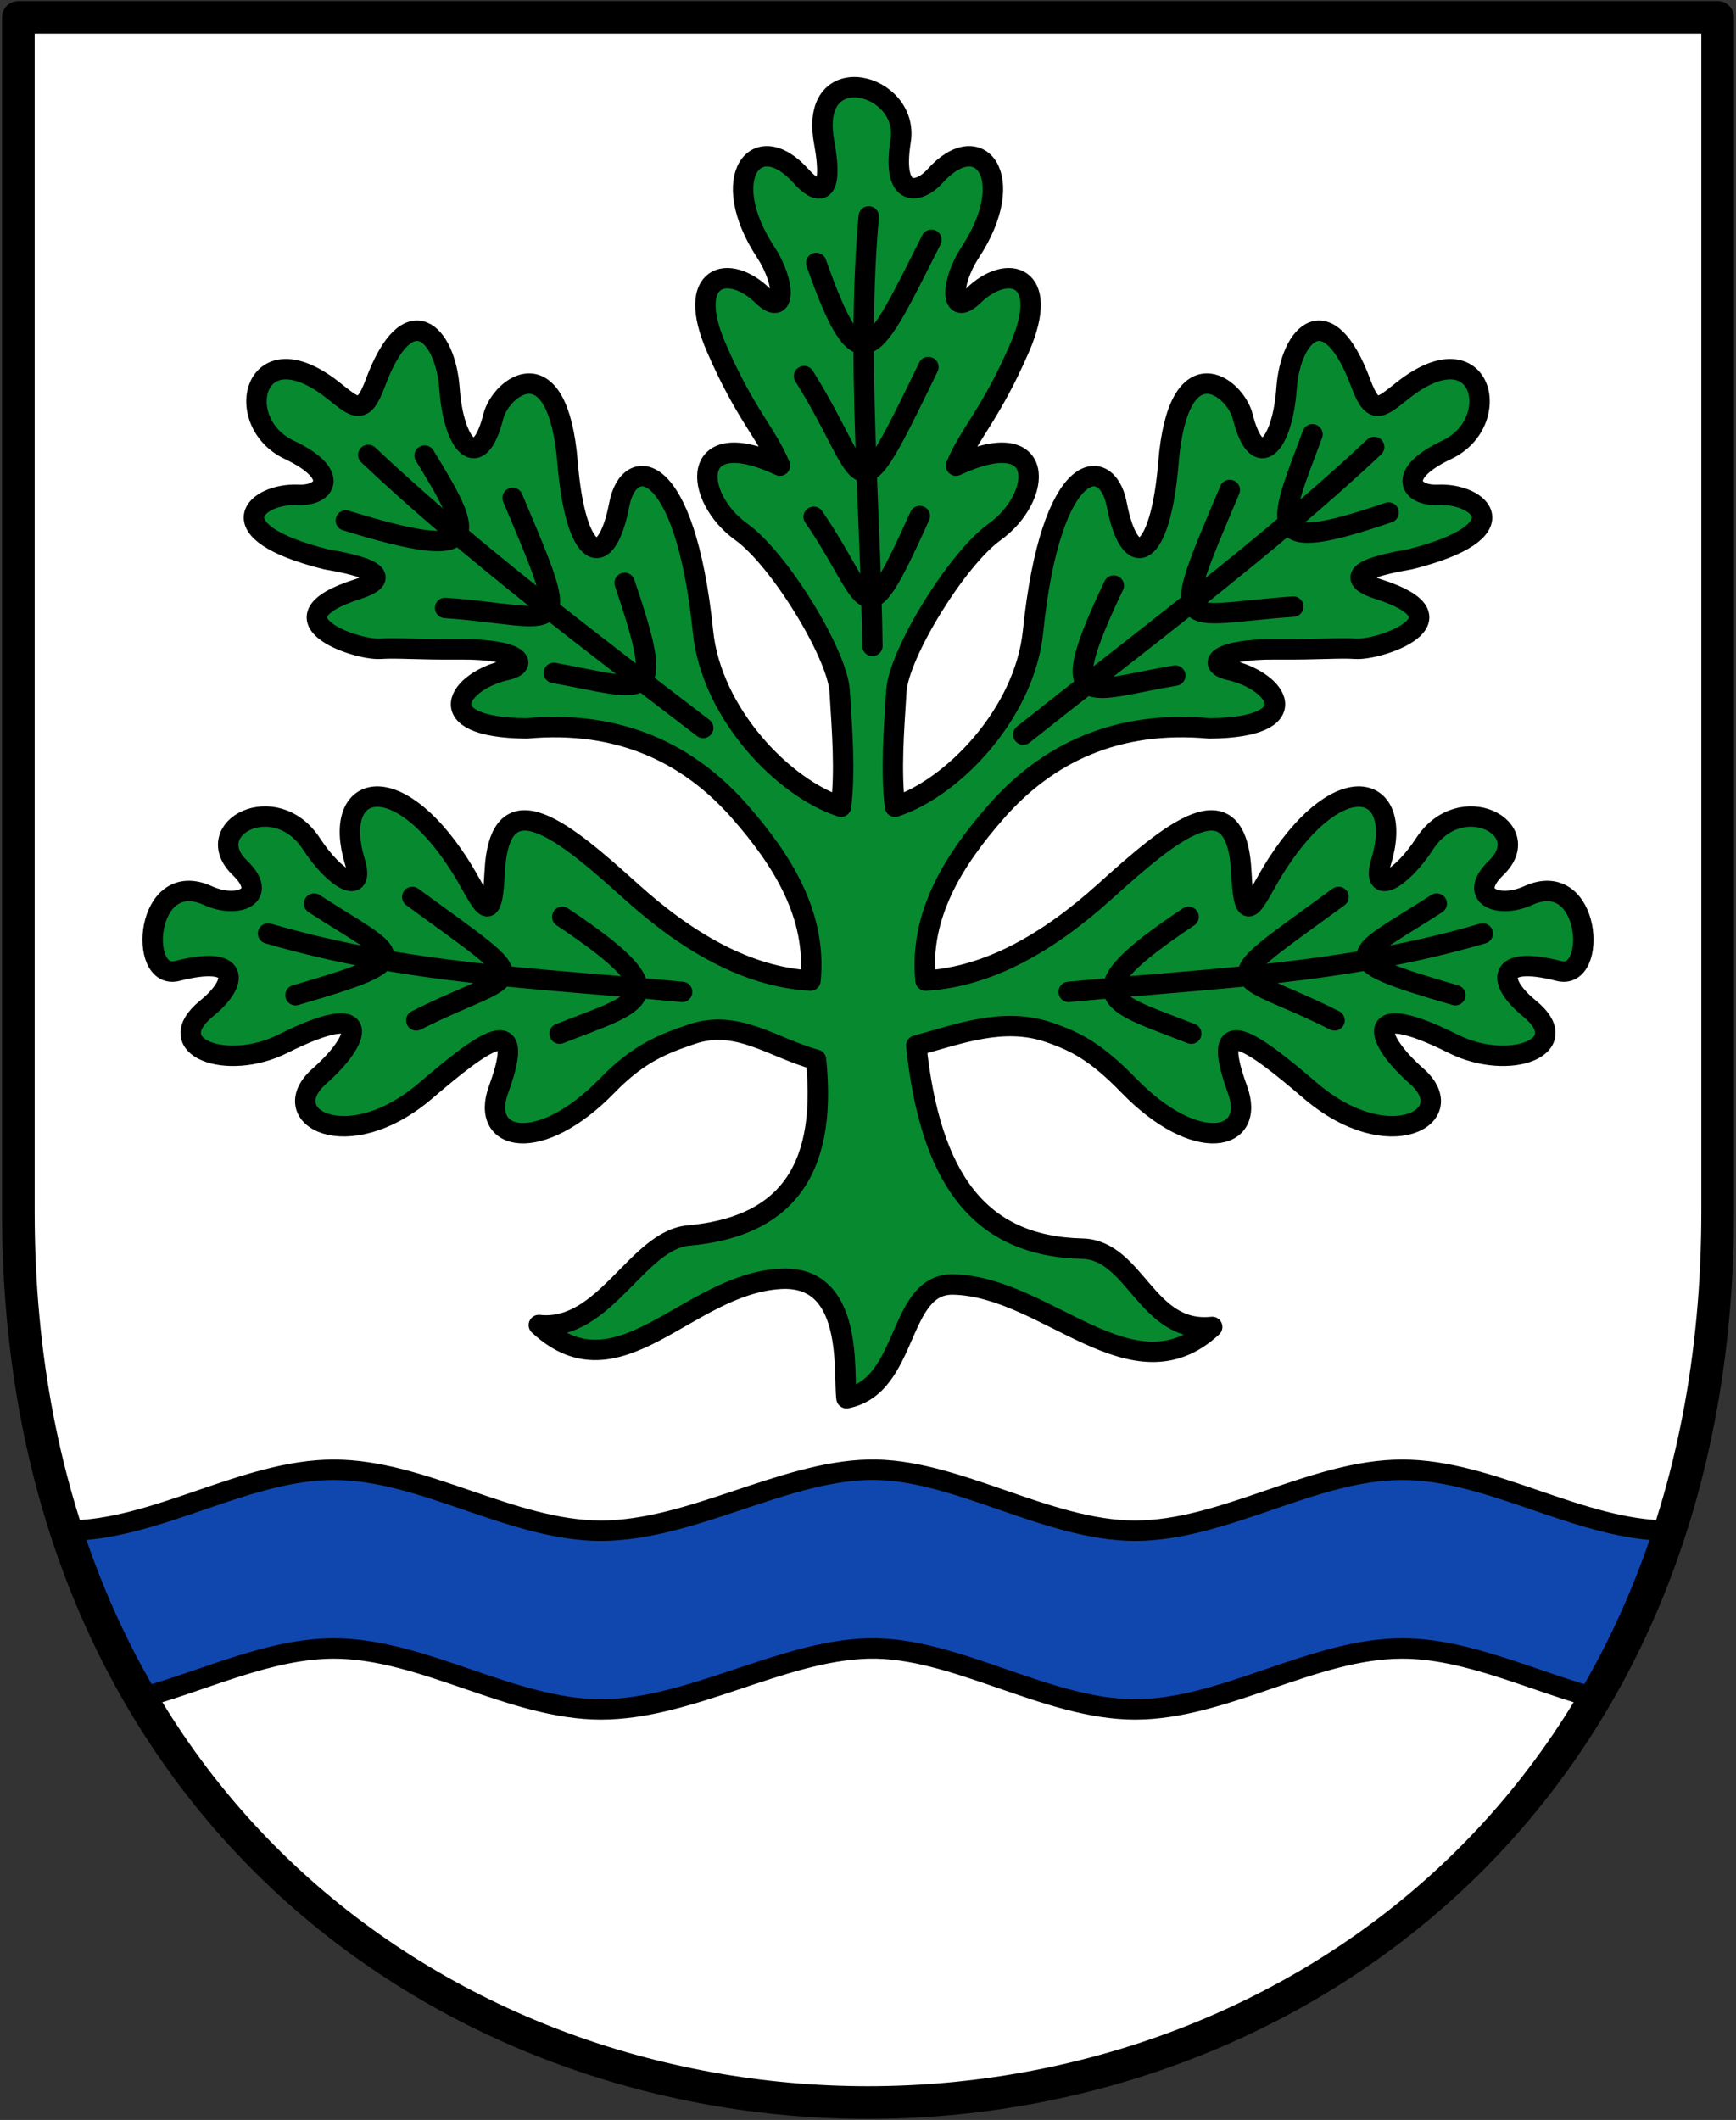 <svg xmlns="http://www.w3.org/2000/svg" version="1.0" width="425" height="519"><rect width="100%" height="100%" fill="#333333" stroke="none"/><path d="M420.51 4.265V296.67c0 143.725-103.918 218.065-208.01 218.065-104.092 0-208.01-74.34-208.01-218.065V4.265z" fill="#fff" fill-rule="evenodd"/><path d="M16.327 374.737c21.797 0 43.594-14.915 65.391-14.915 21.797 0 43.594 14.915 65.391 14.915 21.797 0 44.256-14.368 65.391-14.915 21.135-.548 43.594 14.915 65.39 14.915 21.798 0 43.595-14.915 65.392-14.915 21.797 0 43.594 14.915 65.39 14.915-3.79 12.73-11.538 31.617-17.333 41.164-16.02-4.271-32.038-12.327-48.057-12.327-21.797 0-43.594 14.915-65.391 14.915-21.797 0-44.256-15.463-65.391-14.915-21.135.547-43.594 14.915-65.39 14.915-21.798 0-43.595-14.915-65.392-14.915-15.664 0-31.328 7.702-46.992 12.037-6.054-11.834-12.59-27.201-18.399-40.874z" fill="#0f47af" fill-rule="evenodd" stroke="#000" stroke-width="5" stroke-linecap="round" stroke-linejoin="round"/><path d="M190.904 313.082c-22.898 1.453-39.52 29.437-58.99 11.316 16.174 1.736 23.993-20.787 36.664-21.926 22.326-2.007 34.183-14.338 31.194-43.048-10.576-2.866-19.26-10.06-30.423-6.235-6.648 2.277-12.78 4.435-20.643 12.536-16.556 17.058-31.319 13.792-26.642.975 7.348-20.138-4.26-11.314-17.87.325-19.219 16.437-37.233 6.307-25.992-3.574 10.35-9.097 13.506-19.156-8.963-7.912-13.755 6.883-30.188.75-18.654-8.658 7.921-6.46 8.298-13.154-7.223-9.175-9.727 2.494-7.872-25.486 7.548-18.442 7.093 3.24 15.133.257 7.798-6.823-9.937-9.591 8.655-19.484 17.545-5.848 5.772 8.854 13.233 12.965 10.61 4.294-5.677-18.77 9.774-23.63 25.454.58 5.323 8.219 8.05 17.501 8.779 2.214 1.134-23.762 17.37-9.906 33.458 4.608 13.745 12.401 28.375 20.869 43.862 21.769 1.592-16.01-6.855-29.413-17.22-41.263-12.49-14.28-29.427-22.556-52.309-20.469-24.268-.236-16.77-11.66-4.874-14.295 5.731-1.27 3.181-5.176-11.273-5.057-10.946.09-15.381-.425-19.592-.142-6.03.406-28.325-7.37-5.524-14.62 5.168-1.644 8.627-4.523-7.748-7.272-27.587-6.89-17.265-16.279-6.872-15.797 6.662.31 10.48-5.022-2.223-11.04-14.242-6.747-8.702-29.856 10.67-14.627 5.498 4.322 7.38 6.514 10.397-1.625 8.057-21.731 17.237-12.271 18.195 1.3.973 13.789 7.128 21.049 10.721 6.823 1.87-7.402 15.812-17.885 18.195 11.372 1.915 23.514 9.338 27.38 12.671 10.072 2.366-12.281 16.09-11.478 20.47 31.19 2.07 20.169 19.797 38.362 33.79 42.888 1.072-8.832.27-18.601-.326-28.267-.565-9.173-14.813-32.37-24.043-38.988-11.898-8.532-12.992-26.696 9.423-16.246-3.265-7.92-8.433-12.375-15.596-28.916-7.716-17.819 3.007-20.811 11.372-12.671 5.55 5.401 5.83-2.89.715-10.698-12.008-18.328-2.233-30.824 8.707-18.543 3.667 4.116 8.25 6.004 5.609-8.43-3.82-20.873 21.021-14.48 18.741-.23-2.318 14.49 4.699 12.776 8.366 8.66 10.94-12.281 20.715.215 8.707 18.543-5.116 7.807-4.836 16.1.715 10.698 8.365-8.14 19.088-5.148 11.372 12.671-7.163 16.54-12.33 20.996-15.596 28.916 22.415-10.45 21.32 7.714 9.423 16.246-9.23 6.618-23.478 29.815-24.043 38.988-.596 9.666-1.398 19.435-.325 28.267 13.992-4.526 31.72-22.72 33.79-42.888 4.38-42.668 18.103-43.471 20.469-31.19 3.333 17.307 10.756 13.442 12.671-10.072 2.383-29.257 16.325-18.774 18.195-11.372 3.593 14.226 9.748 6.966 10.721-6.823.958-13.571 10.138-23.031 18.195-1.3 3.017 8.139 4.899 5.947 10.397 1.625 19.372-15.229 24.912 7.88 10.67 14.627-12.702 6.018-8.885 11.35-2.223 11.04 10.393-.482 20.715 8.907-6.872 15.797-16.375 2.749-12.916 5.628-7.748 7.271 22.801 7.25.506 15.027-5.524 14.621-4.21-.283-8.646.232-19.592.142-14.454-.12-17.004 3.787-11.273 5.057 11.896 2.635 19.394 14.059-4.874 14.295-22.882-2.087-39.819 6.189-52.31 20.47-10.364 11.849-18.811 25.252-17.22 41.262 15.488-.9 30.118-9.368 43.863-21.769 16.088-14.514 32.324-28.37 33.458-4.608.73 15.287 3.456 6.005 8.78-2.215 15.679-24.21 31.13-19.35 25.453-.58-2.623 8.672 4.838 4.561 10.61-4.293 8.89-13.636 27.482-3.743 17.545 5.848-7.335 7.08.705 10.063 7.798 6.823 15.42-7.044 17.275 20.936 7.548 18.442-15.521-3.98-15.144 2.714-7.223 9.175 11.534 9.409-4.899 15.54-18.654 8.658-22.469-11.244-19.313-1.185-8.963 7.912 11.241 9.88-6.773 20.01-25.992 3.574-13.61-11.639-25.218-20.463-17.87-.325 4.677 12.817-10.086 16.083-26.642-.975-7.863-8.1-12.846-10.719-19.494-12.996-11.164-3.824-21.915.382-32.49 3.25 3.443 32.384 15.227 49.098 40.612 49.71 13.142.316 15.666 20.905 31.84 19.169-19.47 18.12-40.418-9.856-63.355-10.397-13.817-.327-10.78 24.825-26.176 27.846-.812-6.275 2.009-30.388-16.327-29.225z" fill="#078930" fill-rule="evenodd" stroke="#000" stroke-width="5" stroke-linecap="round" stroke-linejoin="round"/><path d="M420.51 4.265V296.67c0 143.725-103.918 218.065-208.01 218.065-104.092 0-208.01-74.34-208.01-218.065V4.265z" fill="none" stroke="#000" stroke-width="8" stroke-linecap="round" stroke-linejoin="round"/><path d="M363.002 228.537c-34.274 9.977-65.465 10.843-101.37 14.295m90.104-21.618c-20.275 13.155-26.971 13.29 4.55 22.418m-28.592-24.043c-31.831 23.289-26.742 17.211-.975 30.216m-35.74-25.342c-29.497 19.64-19.282 20.74.65 28.591M65.63 228.537c34.274 9.977 65.465 10.843 101.37 14.295m-90.104-21.618c20.275 13.155 26.971 13.29-4.55 22.418m28.592-24.043c31.831 23.289 26.742 17.211.975 30.216m35.74-25.342c29.497 19.64 19.282 20.74-.65 28.591m35.15-74.841c-26.753-20.54-57.166-43.345-81.997-66.841m13.796.158c12.225 19.897 15.095 26.517-19.283 15.895m40.832-5.527c15.376 36.32 12.262 28.987-16.527 26.931m43.955-6.121c10.37 30.691 5.75 26.172-17.337 22.036m114.926 15.093c25.778-20.54 61.066-46.918 85.896-70.415m-15.095-3.09c-8.651 23.146-12.496 29.766 18.633 19.144m-38.883-5.528c-15.375 36.32-13.237 30.612 15.553 28.556m-43.955-5.146c-15.245 31.99-6.075 25.522 15.062 22.035m-74.151-7.276c-.441-33.726-3.969-71.079-.897-105.126m15.348 5.715c-14.44 28.599-17.257 36.692-28.195 5.673m27.445 25.482c-18.996 39.327-14.213 27.997-30.428 2.224m28.337 34.248c-14.378 31.782-11.729 20.9-25.98.196" fill="none" stroke="#000" stroke-width="5" stroke-linecap="round" stroke-linejoin="round"/></svg>